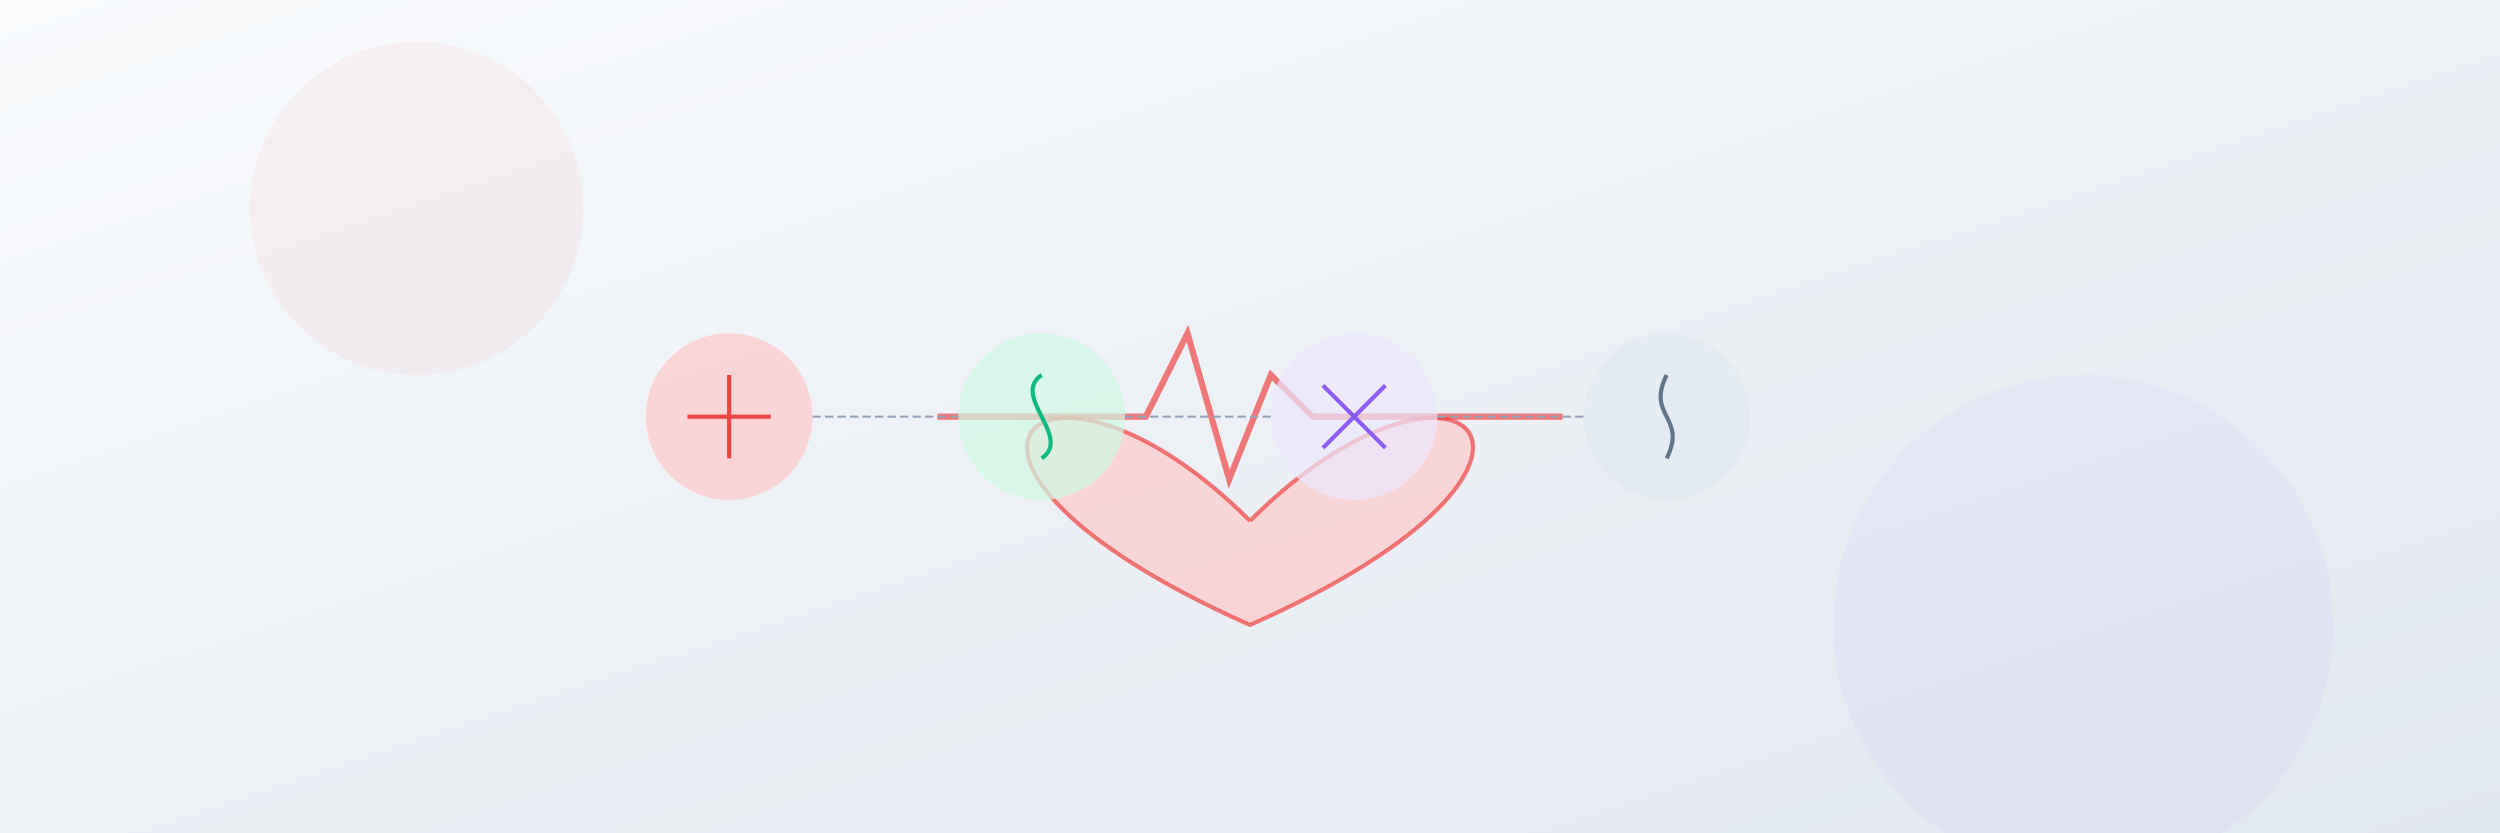 <svg width="1200" height="400" viewBox="0 0 1200 400" xmlns="http://www.w3.org/2000/svg">
  <rect x="0" y="0" width="1200" height="400" fill="#333333" stroke="none"/>
  <defs>
    <linearGradient id="bg-gradient" x1="0%" y1="0%" x2="100%" y2="100%">
      <stop offset="0%" stop-color="#f8fafc" />
      <stop offset="100%" stop-color="#e2e8f0" />
    </linearGradient>
  </defs>
  
  <!-- Background -->
  <rect width="1200" height="400" fill="url(#bg-gradient)" />
  
  <!-- Central symbolic heart/pulse representation -->
  <g transform="translate(600, 200)">
    <!-- Stylized heart -->
    <path d="M0,50 C-100,-50 -180,20 0,100 C180,20 100,-50 0,50" 
          fill="#fecaca" stroke="#ef4444" stroke-width="2" opacity="0.7" />
          
    <!-- Simplified ECG line through the heart -->
    <path d="M-150,0 L-50,0 L-30,-40 L-10,30 L10,-20 L30,0 L150,0" 
          fill="none" stroke="#ef4444" stroke-width="3" opacity="0.7" />
  </g>
  
  <!-- Simplified symbols for common death causes -->
  <g>
    <!-- Heart disease -->
    <circle cx="350" cy="200" r="40" fill="#fecaca" opacity="0.7" />
    <path d="M350,180 L350,220 M330,200 L370,200" stroke="#ef4444" stroke-width="2" />
    
    <!-- Respiratory -->
    <circle cx="500" cy="200" r="40" fill="#d1fae5" opacity="0.7" />
    <path d="M500,180 C485,190 515,210 500,220" stroke="#10b981" stroke-width="2" fill="none" />
    
    <!-- Accident -->
    <circle cx="650" cy="200" r="40" fill="#ede9fe" opacity="0.7" />
    <path d="M635,185 L665,215 M665,185 L635,215" stroke="#8b5cf6" stroke-width="2" />
    
    <!-- Age related -->
    <circle cx="800" cy="200" r="40" fill="#e2e8f0" opacity="0.7" />
    <path d="M800,180 C790,200 810,200 800,220" stroke="#64748b" stroke-width="2" fill="none" />
  </g>
  
  <!-- Connection lines between causes -->
  <path d="M390,200 L460,200" stroke="#94a3b8" stroke-width="1" stroke-dasharray="4 2" />
  <path d="M540,200 L610,200" stroke="#94a3b8" stroke-width="1" stroke-dasharray="4 2" />
  <path d="M690,200 L760,200" stroke="#94a3b8" stroke-width="1" stroke-dasharray="4 2" />
  
  <!-- Subtle decorative elements -->
  <circle cx="200" cy="100" r="80" fill="#ef4444" opacity="0.05" />
  <circle cx="1000" cy="300" r="120" fill="#8b5cf6" opacity="0.05" />
</svg>
